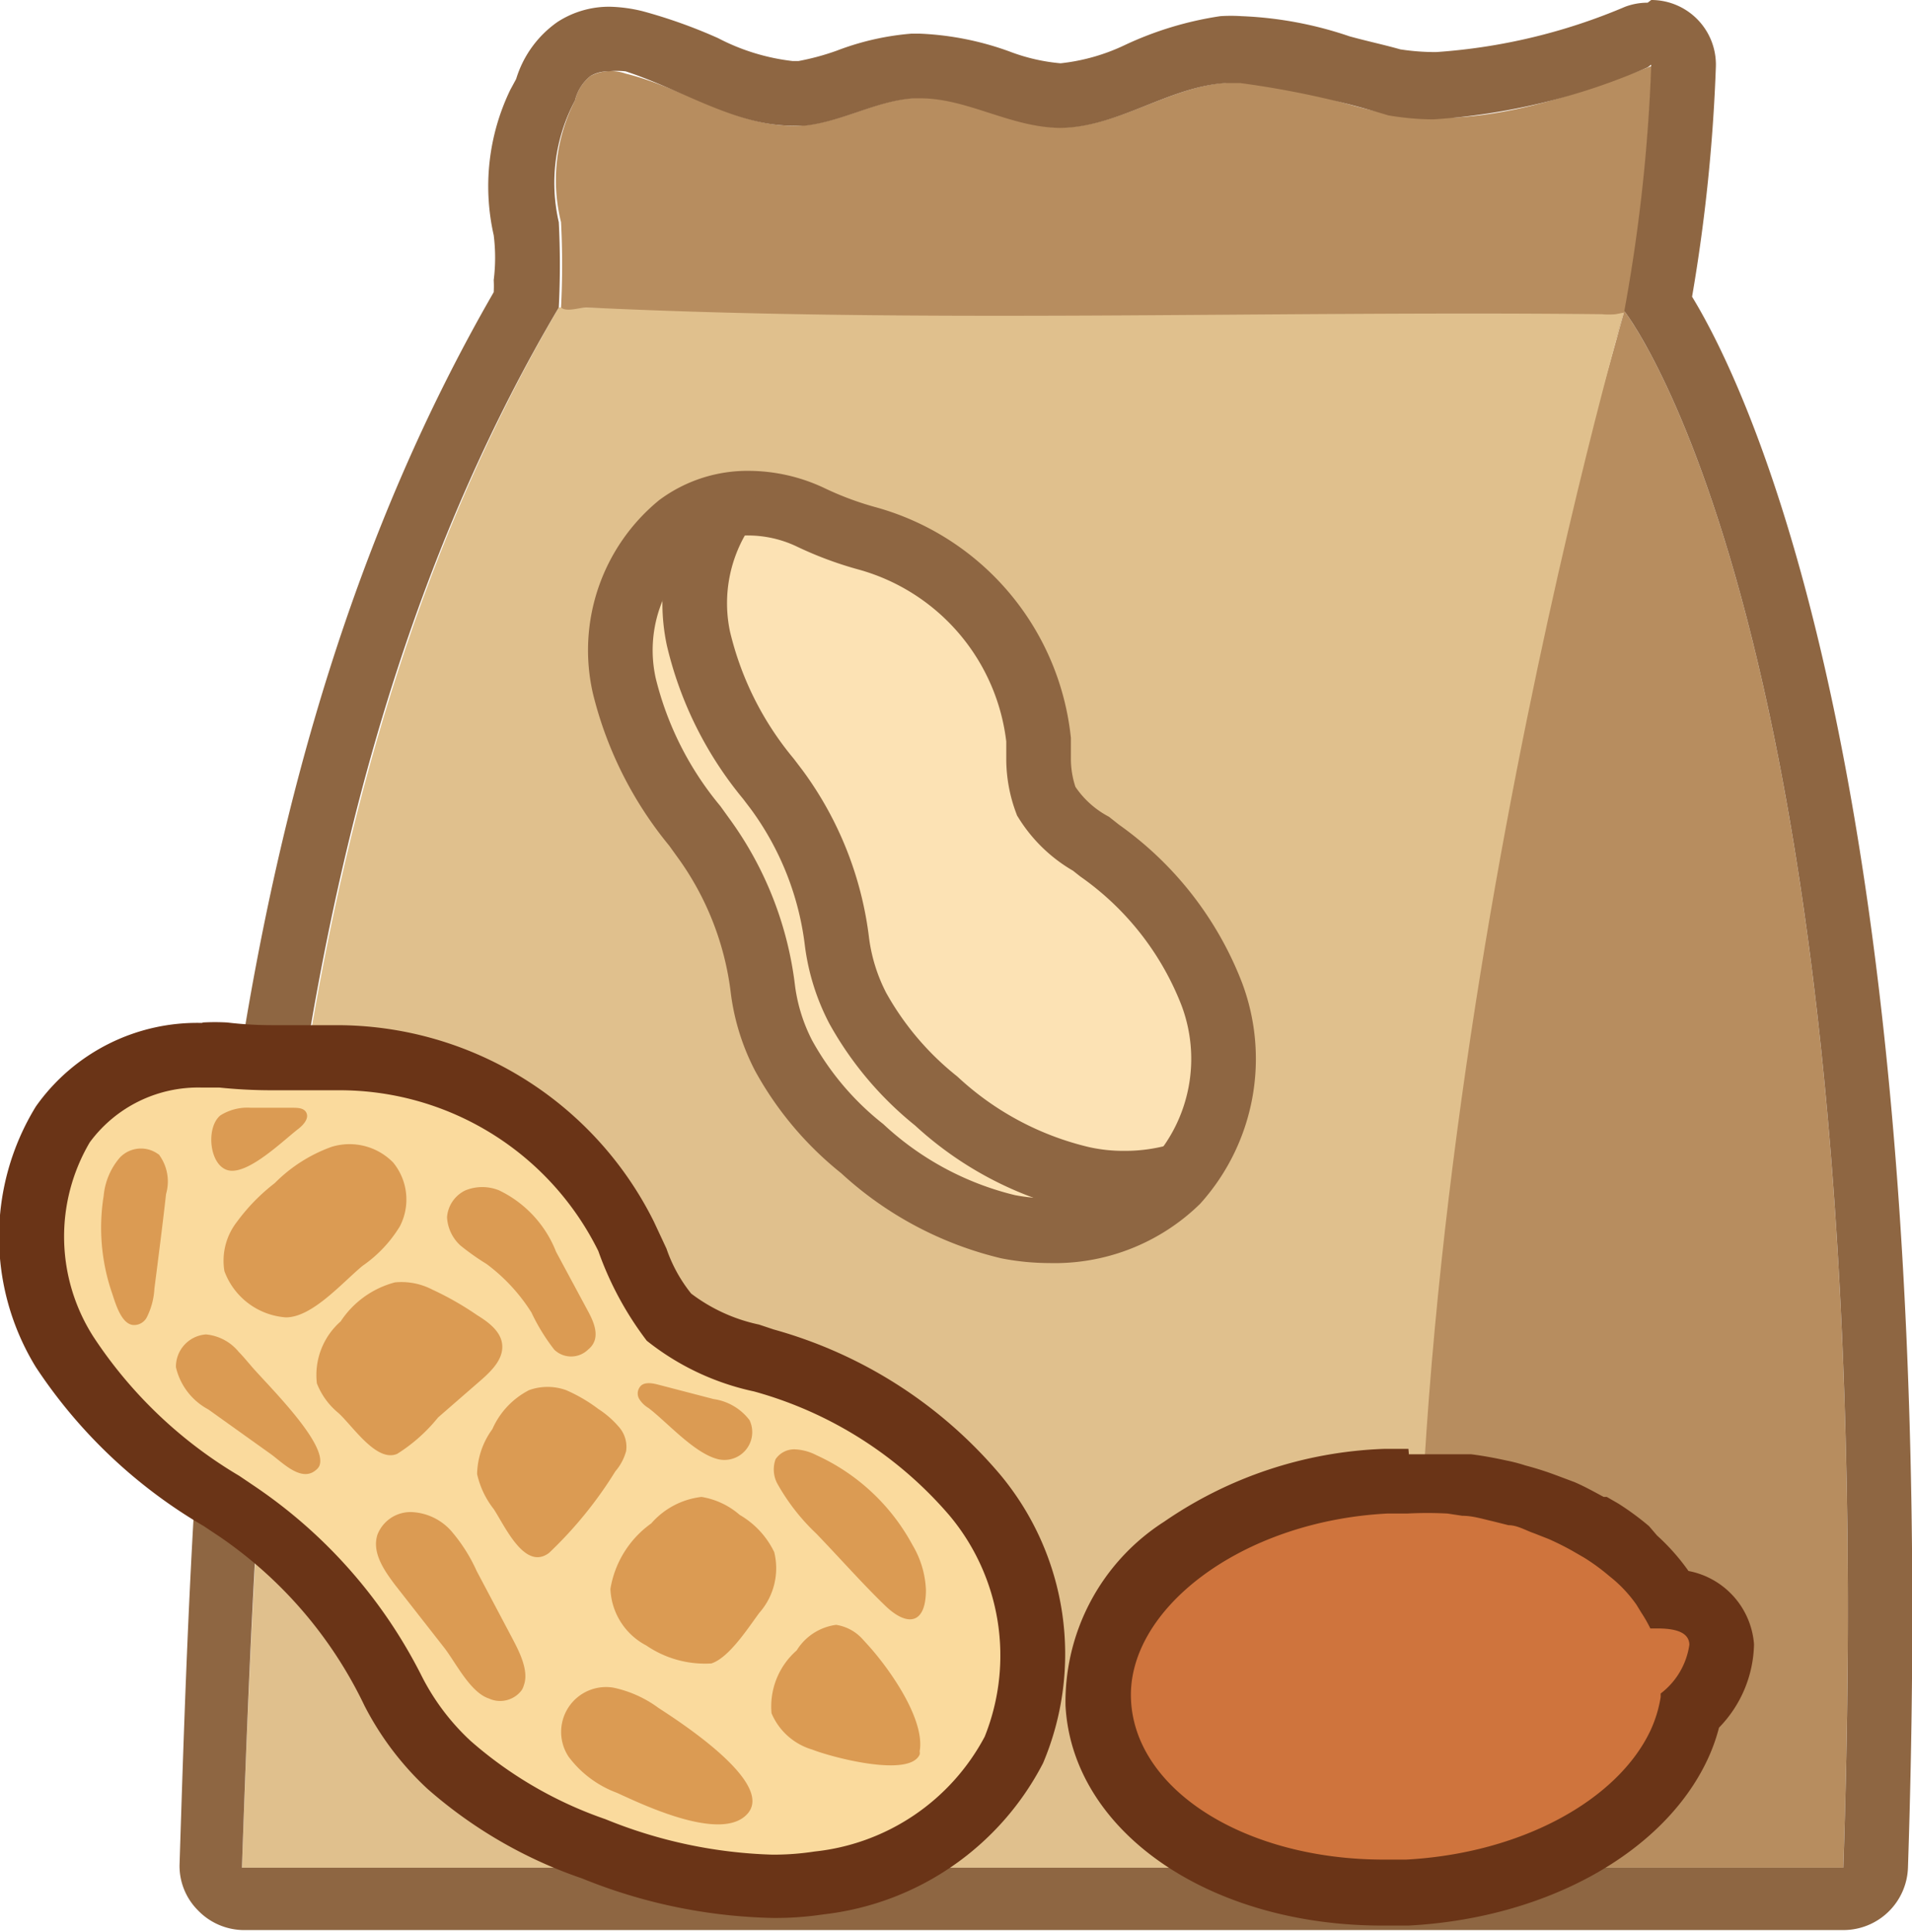 <svg xmlns="http://www.w3.org/2000/svg" width="42.6" height="43.04" viewBox="0 0 42.6 43.04">
  <g id="Layer_2" data-name="Layer 2">
    <g id="Layer_1-2" data-name="Layer 1">
      <g id="Squirrel_food_4" data-name="Squirrel_food 4">
        <path d="M36.19,6.93S42,14.24,41.07,41.61H31.72l-2.41-10Z" fill="#b78d5f"/>
        <path d="M12.45,6.85c-6,10.26-6.64,22.8-7.06,34.76H31.72C30.65,26,36.19,6.93,36.19,6.93Z" fill="#e0c08d"/>
        <path d="M12.81,2.24a1,1,0,0,1,.35-.55,1,1,0,0,1,.78-.05c1.35.33,2.6,1.28,4,1.15.84-.09,1.61-.56,2.44-.61,1.1-.05,2.13.64,3.23.66,1.29,0,2.44-.91,3.73-1s2.41.49,3.63.7c2,.34,4-.37,5.83-1.07a37.63,37.63,0,0,1-.6,5.49L36,7a1.63,1.63,0,0,1-.31,0c-7.48-.08-15.15.21-22.62-.15-.16,0-.45.11-.57,0a18.71,18.71,0,0,0,0-1.9A3.9,3.9,0,0,1,12.81,2.24Z" fill="#b78d5f"/>
        <path d="M36.79,1.44a37.63,37.63,0,0,1-.6,5.49s-.07.22-.19.65l.19-.65S42,14.24,41.07,41.61H5.39c.42-12,1-24.5,7.06-34.76a18.71,18.71,0,0,0,0-1.9,3.9,3.9,0,0,1,.36-2.71,1,1,0,0,1,.35-.55.76.76,0,0,1,.39-.1,1.74,1.74,0,0,1,.39,0C15.2,2,16.38,2.8,17.66,2.8h.27c.84-.09,1.61-.56,2.44-.61h.13c1.05,0,2,.64,3.1.66h0c1.29,0,2.42-.91,3.7-1l.33,0a20.52,20.52,0,0,1,3.3.72,6.2,6.2,0,0,0,1,.09,14.19,14.19,0,0,0,4.78-1.16m0-1.44a1.43,1.43,0,0,0-.5.09A13,13,0,0,1,32,1.16a5.1,5.1,0,0,1-.8-.06C30.85,1,30.47.92,30.07.81A8.46,8.46,0,0,0,27.66.36a3.62,3.62,0,0,0-.47,0A7.64,7.64,0,0,0,25.07,1a4.42,4.42,0,0,1-1.44.41,4.2,4.2,0,0,1-1.13-.26,6.63,6.63,0,0,0-2-.4h-.2a6,6,0,0,0-1.66.38,5.51,5.51,0,0,1-.85.23h-.13A4.75,4.75,0,0,1,16,.85a11.44,11.44,0,0,0-1.68-.6,3.35,3.35,0,0,0-.73-.1,2.11,2.11,0,0,0-1.17.34,2.4,2.4,0,0,0-.92,1.27L11.37,2A4.94,4.94,0,0,0,11,5.24a4,4,0,0,1,0,1,2.45,2.45,0,0,1,0,.27C4.81,17.24,4.36,30.15,4,41.56a1.4,1.4,0,0,0,.41,1,1.43,1.43,0,0,0,1,.44H41.07a1.44,1.44,0,0,0,1.44-1.39c.79-23.79-3.47-32.8-4.81-35a38.3,38.3,0,0,0,.53-5.12A1.44,1.44,0,0,0,36.79,0Zm0,2.87h0Z" fill="#8e6642"/>
        <g>
          <path d="M27,22.15a7,7,0,0,0-2.5-3.2l-.19-.15a2.77,2.77,0,0,1-1-.95,2.73,2.73,0,0,1-.17-.91c0-.15,0-.3,0-.46A5.25,5.25,0,0,0,19.34,12a7.52,7.52,0,0,1-1.29-.48,3.25,3.25,0,0,0-1.36-.31h0a2.57,2.57,0,0,0-1.56.5,3.6,3.6,0,0,0-1.22,3.57,7.8,7.8,0,0,0,1.57,3.12l.18.25A7.18,7.18,0,0,1,17,22.06a4.43,4.43,0,0,0,.46,1.46,6.87,6.87,0,0,0,1.75,2.07,7.28,7.28,0,0,0,3.25,1.74,4.88,4.88,0,0,0,.93.09,3.91,3.91,0,0,0,2.83-1.1A4.1,4.1,0,0,0,27,22.15Z" fill="#fce2b4" stroke="#8e6642" stroke-miterlimit="10" stroke-width="1.44"/>
          <path d="M16.14,11.3a3.79,3.79,0,0,0-.58,2.92,7.63,7.63,0,0,0,1.56,3.13l.19.25A7.16,7.16,0,0,1,18.65,21a4.43,4.43,0,0,0,.46,1.46,7,7,0,0,0,1.75,2.07,7.2,7.2,0,0,0,3.25,1.73,4.23,4.23,0,0,0,.94.1,4.36,4.36,0,0,0,1.26-.18" fill="none" stroke="#8e6642" stroke-linecap="round" stroke-linejoin="round" stroke-width="1.44"/>
        </g>
        <g>
          <g>
            <g>
              <path d="M17.21,42a11.17,11.17,0,0,1-4-.83A9.6,9.6,0,0,1,10,39.28a5.59,5.59,0,0,1-1.24-1.65,10.4,10.4,0,0,0-3.46-3.94l-.37-.25A10.7,10.7,0,0,1,1.47,30.1a4.81,4.81,0,0,1-.08-5.05A3.71,3.71,0,0,1,4.5,23.51a3.55,3.55,0,0,1,.46,0,10.12,10.12,0,0,0,1.1.05c.3,0,.6,0,.89,0l.54,0a7.23,7.23,0,0,1,2.95.63,7.08,7.08,0,0,1,3.48,3.35c.1.19.18.38.27.58a4.07,4.07,0,0,0,.69,1.2,4.36,4.36,0,0,0,1.82.88l.32.1a9.5,9.5,0,0,1,4.71,3A5.5,5.5,0,0,1,22.59,39a5.58,5.58,0,0,1-4.34,3A7.17,7.17,0,0,1,17.21,42Z" fill="#fada9d"/>
              <path d="M4.5,24.23l.39,0a11.46,11.46,0,0,0,1.17.06c.32,0,.63,0,1,0h.48a6.43,6.43,0,0,1,5.79,3.58,7.33,7.33,0,0,0,1.08,2A5.76,5.76,0,0,0,16.8,31a8.82,8.82,0,0,1,4.36,2.77,4.86,4.86,0,0,1,.78,4.92,4.87,4.87,0,0,1-3.79,2.56,6,6,0,0,1-.94.07,10.64,10.64,0,0,1-3.72-.79,9,9,0,0,1-3-1.74,5.12,5.12,0,0,1-1.09-1.44,11.15,11.15,0,0,0-3.7-4.22l-.37-.25a9.94,9.94,0,0,1-3.25-3.1A4.14,4.14,0,0,1,2,25.45,3,3,0,0,1,4.5,24.23m0-1.44h0A4.4,4.4,0,0,0,.8,24.65a5.55,5.55,0,0,0,0,5.81A11.31,11.31,0,0,0,4.54,34l.36.24A9.54,9.54,0,0,1,8.12,38a6.7,6.7,0,0,0,1.4,1.85,10.22,10.22,0,0,0,3.45,2,11.92,11.92,0,0,0,4.24.88,7.12,7.12,0,0,0,1.14-.08,6.3,6.3,0,0,0,4.89-3.37,6.24,6.24,0,0,0-.95-6.42,10.16,10.16,0,0,0-5.05-3.24l-.33-.11a3.8,3.8,0,0,1-1.51-.69,3.29,3.29,0,0,1-.55-1l-.28-.6a7.89,7.89,0,0,0-7.08-4.38l-.59,0c-.29,0-.57,0-.84,0a8.47,8.47,0,0,1-1-.06,4.89,4.89,0,0,0-.54,0Z" fill="#6a3417"/>
            </g>
            <path d="M18.63,36.2a1.22,1.22,0,0,0-.88.57,1.66,1.66,0,0,0-.56,1.4,1.42,1.42,0,0,0,.91.81c.43.17,2.16.63,2.39.11a.14.14,0,0,0,0-.07c.13-.73-.71-1.89-1.17-2.39l-.1-.11A1,1,0,0,0,18.63,36.2Z" fill="#db9b53"/>
            <path d="M13.74,39.94a2.37,2.37,0,0,1-1.07-.8,1,1,0,0,1,1-1.54,2.6,2.6,0,0,1,1,.45c.46.3,2.56,1.65,2,2.34S14.27,40.18,13.74,39.94Z" fill="#db9b53"/>
            <path d="M14.4,36.66a1.49,1.49,0,0,1-.8-1.26,2.24,2.24,0,0,1,.91-1.46,1.75,1.75,0,0,1,1.12-.59,1.71,1.71,0,0,1,.85.4,1.92,1.92,0,0,1,.77.83,1.5,1.5,0,0,1-.33,1.35c-.24.32-.67,1-1.07,1.13A2.32,2.32,0,0,1,14.4,36.66Z" fill="#db9b53"/>
            <path d="M18.19,34.17a4.66,4.66,0,0,1-.85-1.08.67.67,0,0,1-.06-.58.5.5,0,0,1,.43-.22,1.15,1.15,0,0,1,.48.13,4.59,4.59,0,0,1,2.14,2,2.12,2.12,0,0,1,.3,1c0,.78-.42.82-.9.36S18.7,34.7,18.19,34.17Z" fill="#db9b53"/>
            <path d="M9.21,33.69a.79.79,0,0,0-.8.5c-.13.4.15.8.4,1.13L9.89,36.7c.26.33.58,1,1,1.14a.6.6,0,0,0,.73-.18.37.37,0,0,0,.05-.11c.14-.37-.17-.88-.33-1.19L10.62,35a3.66,3.66,0,0,0-.54-.86l0,0A1.25,1.25,0,0,0,9.21,33.69Z" fill="#db9b53"/>
            <path d="M11,33.62a1.94,1.94,0,0,1-.37-.78,1.75,1.75,0,0,1,.34-1,1.78,1.78,0,0,1,.82-.87,1.22,1.22,0,0,1,.82,0,3.47,3.47,0,0,1,.72.42,2.11,2.11,0,0,1,.45.39.67.67,0,0,1,.17.55,1.16,1.16,0,0,1-.24.45,9.06,9.06,0,0,1-1.48,1.82C11.69,35,11.25,34,11,33.62Z" fill="#db9b53"/>
            <path d="M14.45,31.37a.61.61,0,0,1-.2-.19.24.24,0,0,1,0-.27c.08-.13.27-.1.42-.06l1.23.32a1.22,1.22,0,0,1,.8.47.62.62,0,0,1-.7.87C15.47,32.38,14.87,31.69,14.45,31.37Z" fill="#db9b53"/>
            <path d="M7.54,31.48a1.61,1.61,0,0,1-.48-.66,1.59,1.59,0,0,1,.53-1.38,2.08,2.08,0,0,1,1.21-.87,1.49,1.49,0,0,1,.83.16,6.8,6.8,0,0,1,1,.57c.26.16.54.37.56.67s-.21.54-.43.74l-1,.87a3.68,3.68,0,0,1-.91.81C8.39,32.59,7.86,31.77,7.54,31.48Z" fill="#db9b53"/>
            <path d="M10.84,28.16a5.56,5.56,0,0,1-.58-.41.92.92,0,0,1-.3-.63.72.72,0,0,1,.41-.6,1,1,0,0,1,.75,0,2.55,2.55,0,0,1,1.27,1.37l.71,1.32c.14.26.3.62,0,.86a.54.54,0,0,1-.75,0,4.4,4.4,0,0,1-.51-.83A4,4,0,0,0,10.84,28.16Z" fill="#db9b53"/>
            <path d="M4.59,29.73a.72.72,0,0,0-.67.73,1.43,1.43,0,0,0,.72.94l1.4,1c.26.19.68.63,1,.35a.27.27,0,0,0,.07-.08c.24-.49-1.26-1.92-1.54-2.27-.08-.09-.16-.19-.25-.28A1.07,1.07,0,0,0,4.59,29.73Z" fill="#db9b53"/>
            <path d="M5,28.32a1.41,1.41,0,0,1,.28-1.1,4.27,4.27,0,0,1,.84-.86,3.4,3.4,0,0,1,1.27-.81,1.36,1.36,0,0,1,1.37.35,1.3,1.3,0,0,1,.15,1.42,2.9,2.9,0,0,1-.83.88c-.45.37-1.12,1.15-1.71,1.15A1.58,1.58,0,0,1,5,28.32Z" fill="#db9b53"/>
            <path d="M3.52,25.71a.65.65,0,0,0-.85.08,1.52,1.52,0,0,0-.36.85,4.48,4.48,0,0,0,.18,2.15c.07.2.2.71.48.73a.32.32,0,0,0,.3-.17,1.61,1.61,0,0,0,.17-.64c.09-.7.18-1.4.26-2.11a1,1,0,0,0-.14-.85A.08.08,0,0,0,3.52,25.71Z" fill="#db9b53"/>
            <path d="M4.91,24.85a1.13,1.13,0,0,1,.68-.17l.92,0c.12,0,.27,0,.32.12s-.06.25-.17.34c-.34.26-1.09,1-1.54.94S4.57,25.13,4.91,24.85Z" fill="#db9b53"/>
          </g>
          <g>
            <path d="M30.8,42.16c-3.49,0-6.22-1.81-6.35-4.22s2.67-4.73,6.39-4.93h.5c.34,0,.66,0,1,0l.26,0,.1,0a5.86,5.86,0,0,1,.73.13l.36.09.66.21.36.14a5.43,5.43,0,0,1,.59.3l.29.16a6.14,6.14,0,0,1,.64.46l.13.11a4.78,4.78,0,0,1,.6.67,1.22,1.22,0,0,1,.12.19l0,0c1,.09,1.15.73,1.17,1a2.12,2.12,0,0,1-.72,1.47,3.23,3.23,0,0,1-.25.76c-.87,1.85-3.25,3.14-6.05,3.29Z" fill="#cf743d"/>
            <path d="M31.35,33.72a8.77,8.77,0,0,1,.9,0l.33.05c.23,0,.45.07.67.12l.36.09c.2,0,.39.12.57.18l.33.13c.18.08.36.17.52.26l.26.15a4.56,4.56,0,0,1,.55.4l.11.09a3,3,0,0,1,.51.56l.11.18a3.12,3.12,0,0,1,.2.35h.15c.38,0,.71.07.72.36A1.66,1.66,0,0,1,37,37.73s0,.05,0,.08a2.83,2.83,0,0,1-.23.75h0c-.73,1.54-2.86,2.73-5.44,2.87h-.5c-3.05,0-5.52-1.52-5.63-3.54s2.44-4,5.71-4.17h.47m0-1.44h-.2l-.35,0a9.2,9.2,0,0,0-4.89,1.62A4.77,4.77,0,0,0,23.74,38c.15,2.79,3.18,4.9,7.06,4.9l.58,0c3.06-.16,5.68-1.61,6.66-3.69a4.09,4.09,0,0,0,.26-.72,2.73,2.73,0,0,0,.78-1.86A1.8,1.8,0,0,0,37.62,35h0a4.77,4.77,0,0,0-.7-.79L36.74,34a6.23,6.23,0,0,0-.68-.5l-.26-.15-.07,0c-.24-.13-.44-.24-.65-.33l-.4-.15a7,7,0,0,0-.69-.22,3.74,3.74,0,0,0-.42-.11c-.23-.05-.48-.1-.79-.14l-.1,0-.29,0c-.37,0-.71,0-1,0Z" fill="#6a3417"/>
          </g>
        </g>
      </g>
    </g>
  </g>
</svg>
